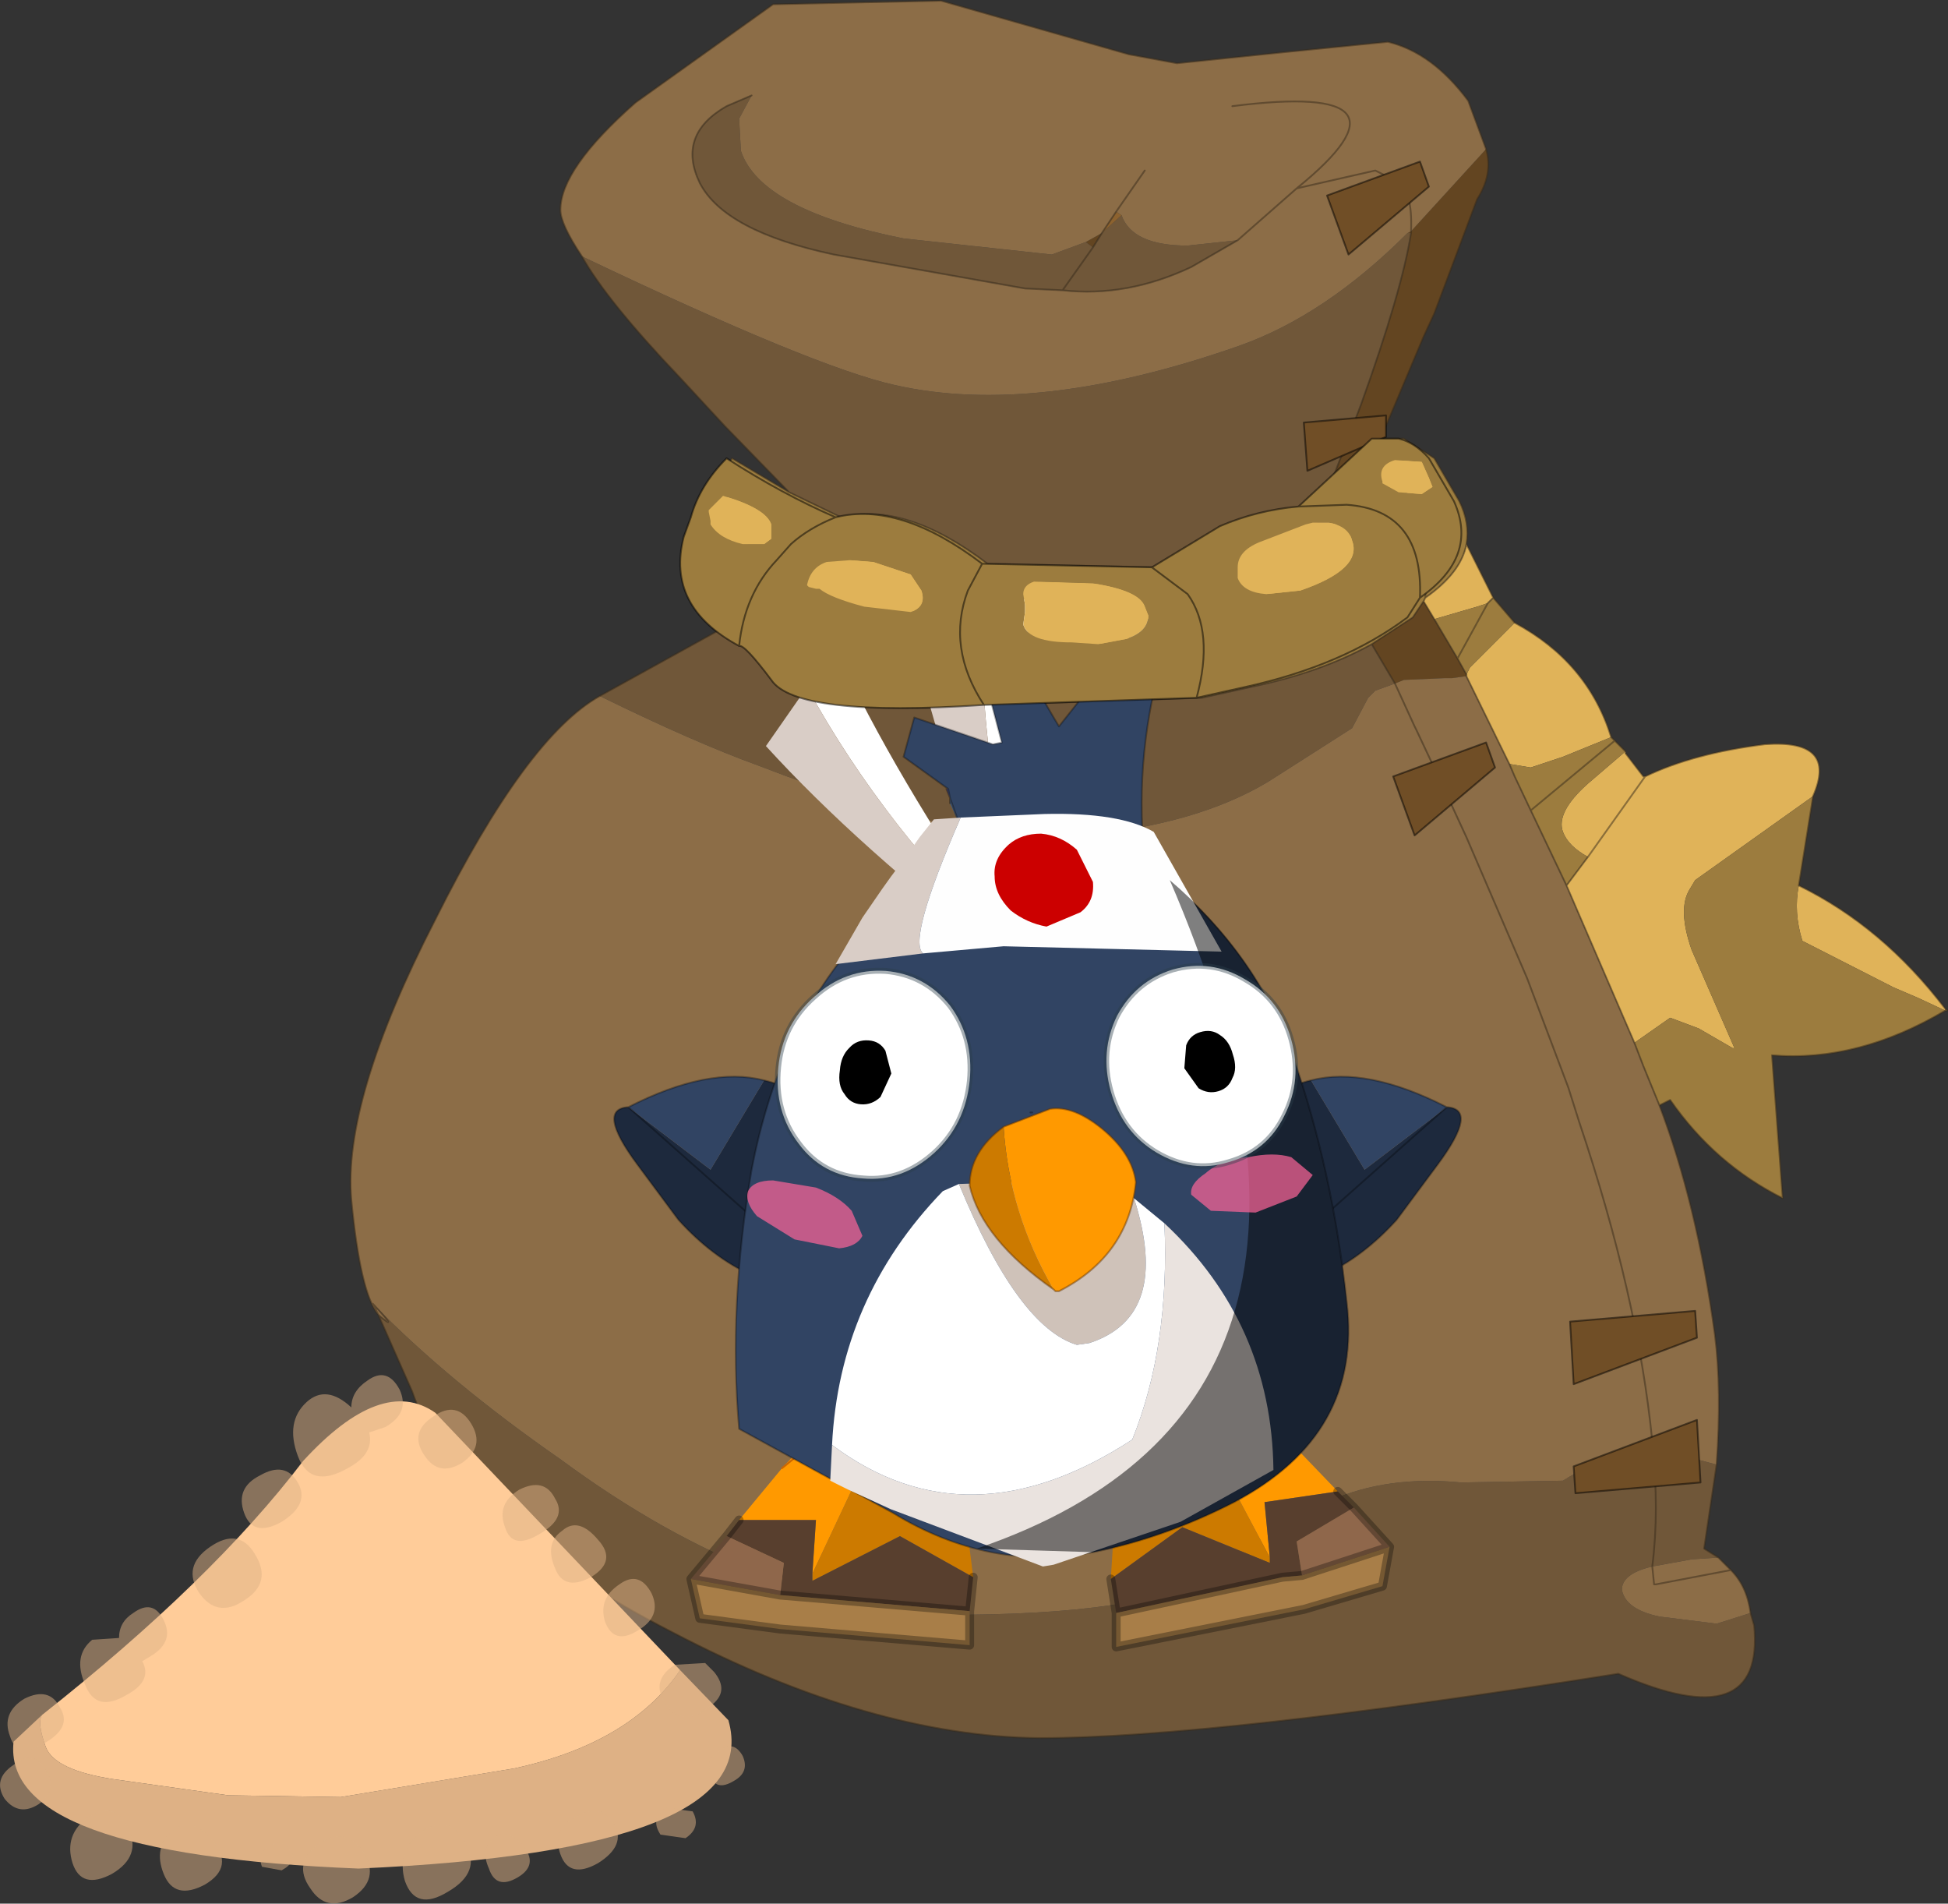 <svg viewBox="0 0 54.504 53.251" xmlns="http://www.w3.org/2000/svg" xmlns:xlink="http://www.w3.org/1999/xlink"><rect x="0" y="0" width="54.504" height="53.251" fill="#333333" stroke="none"/><g transform="translate(-373.02 -273.98)"><use transform="translate(373 273.65)" width="54.5" height="53.6" xlink:href="#a"/><use transform="translate(390.2 290.5)" width="23.7" height="29.65" xlink:href="#b"/><use transform="matrix(-.597 -.108 -.147 .65 400.83 301.62)" width="9.05" height="9" xlink:href="#c"/><use transform="matrix(.551 -.227 .249 .587 403.02 302.19)" width="9.05" height="9" xlink:href="#c"/><use transform="translate(392.05 286.25)" width="21.85" height="7.9" xlink:href="#d"/></g><defs><g id="e"><path d="m12.1-14.05.75 1.5-.15.15-.3.1-1.2.35-.3-.5.05-.1q1-.7 1.15-1.5m1.35 2.2q2.05 1.1 2.7 3.2l-1.35.55-.9.3-.6-.1-1.2-2.45v-.05l.1-.2 1.25-1.25m3.1 3.6v.05l.5.65h.05q1.35-.65 3.35-.9Q22.5-8.6 21.8-7l-3.3 2.35-.15.25q-.35.55.05 1.7L19.6.05h-.05L18.6-.5l-.8-.3-1 .7-1.9-4.4.6-.8q-.55-.3-.7-.7-.2-.55.7-1.35l1.05-.9M21.4-4.5q2.35 1.15 4.1 3.45V-1l-.75-.35-.7-.3-2.55-1.3q-.25-.8-.1-1.55M11-16.35l.2.45.1.25-.3.2-.3.05-.35-.1-.15-.05-.3-.2v-.05q-.15-.45.35-.6l.75.05M5.85-13.3v-.1q0-.45.6-.7l1.3-.5h.15l.05-.05h.45l.65.5q.25.65-.8 1.15l-.65.25-.95.1q-.65-.05-.8-.45v-.2m-5.7.3 1.65.05q.95.15 1.3.45l.15.2.1.25q0 .45-.6.65l-.8.15-.75-.05q-1.2 0-1.35-.5l.05-.35v-.2l-.05-.3.3-.35M17.1-7.55 15.5-5.3l1.6-2.25m-26-7.05v-.1l-.05-.25V-15l.4-.4q1.2.35 1.35.8v.4l-.2.15H-8q-.65-.15-.9-.55m2.95 1.8-.2-.05-.05-.05.55-.65.65-.05.65.05 1.05.35.3.45q.15.45-.3.6l-1.3-.15-1.25-.5h-.1" fill="#e0b359" fill-rule="evenodd" transform="translate(28.95 29.6)"/><path d="M9.7-17h.65l.85.55.7 1.2q.3.6.2 1.2-.15.8-1.15 1.5l-.05.1-.3.45-1.15.75q-1.45.8-3.4 1.2l-1.35.3q.5-1.85-.25-2.9l-.1-.1-.9-.65.9.65.1.1q.75 1.05.25 2.9l-5.95.2q-5.25.35-5.95-.7l-.9-.95q.15-1.45 1.05-2.4l.4-.45 1-.65.25-.1-.25.1-1 .65-.4.45q-.9.95-1.05 2.4l-.7-.45q-1.25-1.05-.85-2.6l.2-.55 1-1.65 1.6.95 1.45.7q1.8-.45 4.1 1.3l4.75.1 1.9-1.15 2.2-.55.55-.05.3-.05.5.05.65.15q1.5.4 1.4 2.45.1-2.05-1.4-2.45l-.65-.15-.5-.05-.3.05-.55.05.7-.5L9.6-17h.1m3.15 4.45.6.7-1.25 1.25-.1.2-.25-.45-.65-1.1 1.2-.35.3-.1.15-.15m3.3 3.9.4.4-1.05.9q-.9.8-.7 1.35.15.4.7.7l-.6.8-1-2.1-.45-.95-.15-.35.6.1.9-.3 1.35-.55M21.8-7l-.4 2.5q-.15.75.1 1.55l2.55 1.3.7.3.75.35v-.05l.05.05h-.05Q23.05.45 20.65.25l.3 4q-1.9-.95-3.15-2.75l-.3.15-.45-1.1-.25-.65 1-.7.8.3.95.55h.05L18.4-2.7q-.4-1.15-.05-1.7l.15-.25L21.8-7M11-16.35l-.75-.05q-.5.15-.35.6v.05l.3.2.15.05.35.1.3-.05.3-.2-.1-.25-.2-.45M.15-13l-.3.35.05.3v.2l-.05.35q.15.5 1.35.5l.75.05.8-.15q.6-.2.6-.65l-.1-.25-.15-.2q-.35-.3-1.3-.45L.15-13m5.7-.3v.2q.15.4.8.45l.95-.1.65-.25q1.05-.5.8-1.15l-.65-.5h-.45l-.05.05h-.15l-1.3.5q-.6.25-.6.7v.1m10.4 4.75L13.9-6.6l2.35-1.95m-4.4-2.3.85-1.55-.85 1.55M-8.9-14.6q.25.4.9.55h.6l.2-.15v-.4q-.15-.45-1.35-.8l-.4.4v.05l.05.25v.1m2.95 1.8h.1l1.25.5 1.3.15q.45-.15.3-.6l-.3-.45-1.05-.35-.65-.05-.65.05-.55.65.05.05.2.05m4.65-.7-.3.5-.1.25q-.6 1.6.45 3.2-1.05-1.6-.45-3.2l.1-.25.3-.5" fill="#9c7c3e" fill-rule="evenodd" transform="translate(28.95 29.6)"/><path d="M12.65-25.1q.2.7-.25 1.4l-1.2 3.2-.3.65L9.7-17h-.1l-1.35 1.4.9-2.35q1.15-3.2 1.4-4.8v-.05l2.1-2.3m-2.2 2.35.1-.05v.05h-.1m-9 .25.45-.25-.25.4-.2-.15m8 11.25L10.6-12l.3-.45.3.5.65 1.1.25.45v.05h-.05l-.35.05h-.2l-1.15.05-.25.1-.65-1.1" fill="#634521" fill-rule="evenodd" transform="translate(28.95 29.6)"/><path d="m19.1 11.7-.35 2.35.4.25-.75.05-1.1.2q-.85.2-.85.65.1.55 1.05.75l1.6.2.95-.3.1.35q.3 3.15-3.8 1.35Q5 19.35.15 19.35q-4.7-.05-10.25-2.95-6.05-3.1-7.3-6.75l-.95-2.15.05.05q.55.45-.2-.35 2.15 2.2 5.25 4.35Q-7.5 15.8-1.9 15.9q5.55-.05 7.1-1.3t3.1-1.9q1.6-.7 3.65-.5l2.85-.05q.7-.45 2.3-1.1l.2.1q.3 0 .85.3l.95.25M-12.15-9.8l3.35-1.85.7.45.9.95q.7 1.05 5.95.7l5.95-.2 1.35-.3q1.95-.4 3.4-1.2l.65 1.1-.55.2-.2.2-.45.85-2.35 1.5q-2 1.2-5.2 1.5-3.25.3-9.05-1.95-1.8-.65-4.45-1.95m5.3-5.7-1.8-1.85-1.25-1.35q-2.05-2.15-2.75-3.4 6.5 3.1 8.75 3.6 3.95.9 9.65-1.1 2.4-.85 4.7-3.15h.1q-.25 1.6-1.4 4.8l-.9 2.35-.7.5-2.2.55-1.9 1.15-4.75-.1q-2.3-1.75-4.1-1.3l-1.45-.7M5.7-22.55l-1.3.75q-1.8.85-3.6.65l-1.05-.05-5.35-.95q-3.05-.65-3.75-2-.65-1.35.75-2.15l.7-.3-.35.65.05.9q.55 1.65 4.55 2.45l4.15.45.95-.35.2.15-.85 1.2.85-1.2.25-.4.55-.5q.3.85 1.85.85l1.4-.15m11.6 37.1q.2-1.6 0-3.4.2 1.8 0 3.4" fill="#705739" fill-rule="evenodd" transform="translate(28.95 29.6)"/><path d="m1.9-22.75.4-.6.15.1-.55.5m15.2 33.8h.2v.1l-.2-.1" fill="#8c622f" fill-rule="evenodd" transform="translate(28.95 29.6)"/><path d="M-12.65-22.1q-.6-.9-.6-1.3 0-1.15 2.1-3l3.85-2.75 4.7-.1 5.25 1.5L4-27.5l2.9-.3 3-.3q1.25.3 2.25 1.65l.5 1.35-2.1 2.3-.1.05q-2.3 2.3-4.7 3.15-5.7 2-9.65 1.1-2.25-.5-8.75-3.6M17.5 1.65q1.05 2.75 1.55 6.4.2 1.55.05 3.65l-.95-.25q-.55-.3-.85-.3v-.1Q16.9 7 15.25 2.1l-.3-.95L13.8-1.9l-1.7-3.95-.6-1.3-.8-1.7-.05-.1-.55-1.2.25-.1 1.15-.05h.2l.35-.05h.05l1.2 2.45.15.35.45.95 1 2.1 1.9 4.4.25.65.45 1.1m1.65 12.65.35.35q.45.45.55 1.2l-.95.3-1.6-.2q-.95-.2-1.05-.75 0-.45.85-.65l1.1-.2.75-.05m-37.5-6.8q-.5-.6-.75-3.2-.25-2.8 2.35-7.85 2.55-5.1 4.6-6.25Q-9.5-8.5-7.7-7.85-1.9-5.6 1.35-5.9q3.2-.3 5.2-1.5L8.9-8.9l.45-.85.2-.2.55-.2.55 1.2.05.1.8 1.7.6 1.3 1.7 3.95 1.15 3.05.3.95Q16.9 7 17.3 11.05h-.2q-1.6.65-2.3 1.1l-2.85.05q-2.05-.2-3.65.5-1.55.65-3.1 1.9t-7.1 1.3q-5.6-.1-11.35-4.35-3.1-2.15-5.25-4.35l.15.3-.15-.3q.75.8.2.35l-.05-.05M5.7-22.55 7.35-24l2.2-.5.6.3q.45.25.4 1.4.05-1.15-.4-1.4l-.6-.3-2.2.5-1.65 1.45-1.4.15q-1.55 0-1.85-.85l-.15-.1-.4.6-.45.25-.95.35-4.15-.45q-4-.8-4.55-2.45l-.05-.9.35-.65-.7.3q-1.4.8-.75 2.15.7 1.35 3.75 2l5.35.95 1.05.05q1.8.2 3.6-.65l1.3-.75M3.1-24.5l-.8 1.15.8-1.15m2.45-1.8q5.5-.7 1.8 2.3 3.7-3-1.8-2.3M19.5 14.65l-2.1.4h-.05l-.05-.5.05.5h.05l2.1-.4" fill="#8c6d47" fill-rule="evenodd" transform="translate(28.95 29.6)"/><path d="M16.3 7.5q-.6-.9-.6-1.3 0-1.15 2.1-3L21.65.45l4.7-.1 5.25 1.5 1.35.25 2.9-.3 3-.3q1.25.3 2.25 1.65l.5 1.35q.2.7-.25 1.4l-1.2 3.2-.3.65-1.2 2.85h.65l.85.55.7 1.2q.3.6.2 1.2l.75 1.5.6.7q2.05 1.1 2.7 3.2l.4.4m0 .05.5.65h.05q1.35-.65 3.35-.9 2.05-.15 1.35 1.45l-.4 2.5q2.35 1.15 4.1 3.45l.05.05h-.05Q52 30.05 49.6 29.85l.3 4q-1.9-.95-3.15-2.75l-.3.15Q47.5 34 48 37.65q.2 1.55.05 3.65l-.35 2.35.4.25.35.35q.45.45.55 1.2l.1.35q.3 3.15-3.8 1.35-11.35 1.8-16.2 1.8-4.7-.05-10.25-2.95-6.05-3.1-7.3-6.75l-.95-2.15q-.5-.6-.75-3.2-.25-2.8 2.35-7.85 2.55-5.1 4.6-6.25l3.35-1.85q-1.25-1.05-.85-2.6l.2-.55 1-1.65 1.6.95-1.8-1.85-1.25-1.35Q17 8.75 16.3 7.5m23.2-.7q.05-1.15-.4-1.4l-.6-.3-2.2.5-1.65 1.45-1.3.75q-1.8.85-3.6.65L28.7 8.4l-5.35-.95q-3.05-.65-3.75-2-.65-1.35.75-2.15l.7-.3m9.8 3.85.4-.6.8-1.15m7.45 1.75V6.8m0 .05q-.25 1.6-1.4 4.8L37.2 14l1.35-1.4h.1m1.25 4.45q1-.7 1.15-1.5m-1.2 1.6.05-.1Q40 15 38.5 14.6l-.65-.15-.5-.05-.3.05-.55.05-2.2.55-1.9 1.15.9.65.1.1q.75 1.05.25 2.9l1.35-.3q1.95-.4 3.4-1.2l1.15-.75.3-.45.3.5m1.5-.45.15-.15m-11.2-9.8.25-.4m-1.1 1.6.85-1.2M37.2 14l-.7.5m2.55 4.95-.65-1.1m2.65.9v-.05l-.25-.45-.65-1.1m4.3 6.65 1.6-2.25m.2 18.6q-.4-4.05-2.05-8.95l-.3-.95-1.15-3.05-1.7-3.95-.6-1.3-.8-1.7-.05-.1-.55-1.2m3.2 2.25.15.35.45.95 2.35-1.95m-2.95.65-1.2-2.45m4.7 10.25.25.65.45 1.1m-2.6-6.15.6-.8m1.3 5.2-1.9-4.4-1-2.1m-1.2-5.8-.85 1.55M36.3 5.6q3.7-3-1.8-2.3M20.85 18.4Q21 16.95 21.9 16l.4-.45 1-.65.25-.1-1.45-.7m5.6 5.95q-1.05-1.6-.45-3.2l.1-.25.3-.5q-2.3-1.75-4.1-1.3m-2.7 3.6.9.95q.7 1.05 5.95.7l5.95-.2m-13.5-1.9.7.45m-10.4 18.4.15.3.05.05q.55.45-.2-.35m35.8 3.85v.1q.2 1.8 0 3.4l.05.5h.05l2.1-.4M32.4 16.2l-4.75-.1" fill="none" stroke="#362a1b" stroke-linecap="round" stroke-linejoin="round" stroke-opacity=".502" stroke-width=".05"/><path d="m15.1 11.75 3.45-1.3.1 1.75-3.5.3-.05-.75" fill="#704e26" fill-rule="evenodd" transform="translate(28.95 29.6)"/><path d="m44.05 41.35.05.75 3.5-.3-.1-1.75z" fill="none" stroke="#000" stroke-linecap="round" stroke-linejoin="round" stroke-opacity=".502" stroke-width=".05"/><path d="m18.55 8.15-3.45 1.3L15 7.7l3.5-.3.05.75" fill="#704e26" fill-rule="evenodd" transform="translate(28.95 29.6)"/><path d="m47.5 37.75-.05-.75-3.5.3.1 1.75z" fill="none" stroke="#000" stroke-linecap="round" stroke-linejoin="round" stroke-opacity=".502" stroke-width=".05"/><path d="m12.9-7.8-2.25 1.9-.6-1.65 2.6-.95.25.7" fill="#704e26" fill-rule="evenodd" transform="translate(28.95 29.6)"/><path d="m41.85 21.8-.25-.7-2.6.95.6 1.65z" fill="none" stroke="#000" stroke-linecap="round" stroke-linejoin="round" stroke-opacity=".502" stroke-width=".05"/><path d="m9.85-17.05-2.2.95-.1-1.35 2.3-.2v.6" fill="#704e26" fill-rule="evenodd" transform="translate(28.95 29.6)"/><path d="M38.8 12.55v-.6l-2.3.2.1 1.35z" fill="none" stroke="#000" stroke-linecap="round" stroke-linejoin="round" stroke-opacity=".502" stroke-width=".05"/><path d="m11.05-24.05-2.25 1.9-.6-1.65 2.6-.95.25.7" fill="#704e26" fill-rule="evenodd" transform="translate(28.95 29.6)"/><path d="m40 5.55-.25-.7-2.6.95.6 1.65z" fill="none" stroke="#000" stroke-linecap="round" stroke-linejoin="round" stroke-opacity=".502" stroke-width=".05"/><path d="M-27.75 18.7q-.15.2.1.9.25.65 1.9.9l3.2.45 3.15.05 4.85-.8q3.25-.7 4.65-2.75l1.35 1.4Q-7.5 22.5-18.9 23q-10-.4-9.65-3.55l.8-.75" fill="#deb185" fill-rule="evenodd" transform="translate(28.95 29.6)"/><path d="M-9.9 17.45q-1.4 2.05-4.65 2.75l-4.85.8-3.15-.05-3.2-.45q-1.65-.25-1.9-.9-.25-.7-.1-.9 4.75-3.75 7.3-7.1 2.2-2.4 3.7-1.35l6.85 7.2" fill="#fc9" fill-rule="evenodd" transform="translate(28.95 29.6)"/><path d="M-8.95 17.5q.45.55-.1.95l-.2.15q-.65.4-1.05-.2-.45-.65.25-1.1l.85-.05.25.25m-3.45-2.65q-.75.4-1-.25-.3-.7.2-1.05.45-.4 1 .25.55.6-.2 1.05m1.7.45q.3.65-.4 1.05-.65.4-.9-.25-.2-.65.4-1.05.55-.4.9.25m-4.1-1.85q-.25-.65.4-1.05.7-.35 1 .25.35.55-.45 1-.75.45-.95-.2m4.5 7.85.75.1q.25.45-.2.75l-.7-.1q-.3-.45.15-.75m-2.95 1.3q-.25-.7.45-1.05.7-.4 1.05.2t-.45 1.1q-.8.45-1.05-.25m-1.05-.25q.45.55-.15.9t-.8-.25q-.25-.55.15-.85.35-.3.8.2m5.25-1.95q-.15-.45.25-.7.4-.3.65.15.2.45-.25.7-.5.3-.65-.15m-11.55-8.2q.35.6-.45 1.1-.8.45-1.05-.25t.45-1.05q.7-.4 1.05.2m.25-2.25q.55-.5 1.25.15 0-.45.45-.75.55-.4.9.25.3.65-.4 1.05l-.45.15q.15.6-.6 1-1.05.6-1.4-.35t.25-1.5m3.3 1.5q-.45-.65.25-1.1.65-.45 1.05.2t-.25 1.1q-.65.4-1.05-.2m-9.3 5.15.75-.05q0-.45.4-.7.55-.4.85.2t-.35 1l-.25.15q.3.55-.45.95-.85.5-1.15-.3-.35-.8.2-1.25m-.9 1.9q.35.55-.45 1-.75.45-.95-.2-.25-.65.4-1.05.7-.35 1 .25m.35 4.35q-.25-.8.45-1.3.7-.45 1.1.3.4.8-.45 1.3-.85.45-1.1-.3m-1.9-1.8q-.35-.55.25-.95.55-.45.9.15.35.55-.2.95-.55.35-.95-.15m5.75-7.05q.8-.55 1.25.2.5.8-.3 1.3-.75.5-1.25-.2-.5-.75.3-1.3m1.45 8.95q-.15-.4.25-.6.35-.2.55.15.2.3-.25.55l-.55-.1m-2.75.2q-.3-.75.25-1.2.5-.45 1.1.25.65.75-.2 1.25-.85.45-1.15-.3m6.75.2q-.25-.85.5-1.4.75-.5 1.2.35.45.8-.5 1.35-.9.55-1.2-.3m-1.15-.8q.45.75-.3 1.25-.75.45-1.2-.25-.5-.7.25-1.25.75-.5 1.25.25" fill="#deb185" fill-opacity=".502" fill-rule="evenodd" transform="translate(28.95 29.6)"/></g><g id="b"><path d="M401.95 301.05h.05q-.5-6.15-.15-10.3l-1.35-.05q-.15 4.9 1.45 10.35" fill="#fff" fill-rule="evenodd" transform="translate(-390.2 -290.5)"/><path d="m400.5 290.7-2 .9q.95 4.2 3.1 9.4l.35.05q-1.6-5.45-1.45-10.35" fill="#d9cdc6" fill-rule="evenodd" transform="translate(-390.2 -290.5)"/><path d="M401.45 300.7h.05q-3.2-4.6-4.85-8.05l-1.05.55q2.15 3.95 5.85 7.5" fill="#fff" fill-rule="evenodd" transform="translate(-390.2 -290.5)"/><path d="m395.6 293.2-1.15 1.65q2.6 2.85 6.65 5.95l.35-.1q-3.7-3.55-5.85-7.5" fill="#d9cdc6" fill-rule="evenodd" transform="translate(-390.2 -290.5)"/><path d="m402.15 312.7.1.1v-.1h-.1" fill="#282c53" fill-rule="evenodd" transform="translate(-390.2 -290.5)"/><path d="M402.2 312.7h-.05.05" fill="#3d577a" fill-rule="evenodd" transform="translate(-390.2 -290.5)"/><path d="M402.2 312.7q-.25-.45-.1-1.8-1.05.3-2 1.75l2.05.05h.05" fill="#314463" fill-rule="evenodd" transform="translate(-390.2 -290.5)"/><path d="M394.4 304.2q1.95.45 2.9 3.4l-.2 1.15-.7 1.35q-2.5.1-4.4-2l-1.15-1.55q-1.15-1.55-.25-1.6l2.3 1.75 1.5-2.5" fill="#1d293d" fill-rule="evenodd" transform="translate(-390.2 -290.5)"/><path d="M390.6 304.95q2.25-1.15 3.8-.75l-1.5 2.5-2.3-1.75" fill="#314463" fill-rule="evenodd" transform="translate(-390.2 -290.5)"/><path d="M.4 14.45q2.25-1.15 3.8-.75 1.95.45 2.9 3.4m-.9 2.5q-2.5.1-4.4-2L.65 16.05Q-.5 14.5.4 14.45z" fill="none" stroke="#000" stroke-linecap="round" stroke-linejoin="round" stroke-opacity=".302" stroke-width=".05"/><path d="m398.25 312.65-.5 1.1-.7-.45-2.15 1.75 2.15-1.75.7.45-2 4.25.1-1.5h-2.15l1.2-1.45.8-.85.9-.6q.75-.6 1.55-.95h.1" fill="#f90" fill-rule="evenodd" transform="translate(-390.2 -290.5)"/><path d="m398.25 312.65.45-.05.65 1.4.3.7.4 1.8-.8-1.8-1.5-.95 1.5.95.8 1.8.2 1.6-2.05-1.15-2.45 1.25v-.2l2-4.25.5-1.1" fill="#cc7a00" fill-rule="evenodd" transform="translate(-390.2 -290.5)"/><path d="m400.25 318.1-.1.95-4.7-.4-.6-.05.1-.9-1.6-.75.35-.45h2.15l-.1 1.5v.2l2.45-1.25 2.05 1.15" fill="#583f2e" fill-rule="evenodd" transform="translate(-390.2 -290.5)"/><path d="m392.35 318.15 1-1.2 1.6.75-.1.9-2.5-.45" fill="#8f674b" fill-rule="evenodd" transform="translate(-390.2 -290.5)"/><path d="M400.15 319.05v.95l-5.3-.45-2.25-.3-.25-1.1 2.5.45.6.05 4.7.4" fill="#a87e48" fill-rule="evenodd" transform="translate(-390.2 -290.5)"/><path d="m7.55 23.25 1.5.95.8 1.8M4.7 24.55l2.15-1.75.7.45" fill="none" stroke="#c60" stroke-linecap="round" stroke-linejoin="round" stroke-width=".05"/><path d="m10.05 27.6-.1.95v.95l-5.3-.45-2.25-.3-.25-1.1 1-1.2.35-.45m6.45 2.55-4.7-.4-.6-.05-2.5-.45" fill="none" stroke="#000" stroke-linecap="round" stroke-linejoin="round" stroke-opacity=".302" stroke-width=".25"/><path d="m409.2 314.4-.75-.7q-.45-.35-.95-.55-.8-.45-1.6-.75h-.1l.6 1.1.6-.6 2.2 1.5-2.2-1.5-.6.6 2.15 4.05-.15-1.55 2.05-.3-1.25-1.3" fill="#f90" fill-rule="evenodd" transform="translate(-390.2 -290.5)"/><path d="m406.4 313.5-.6-1.1h-.45l-.6 1.55-.15.75-.4 1.85-.1 1.6 2-1.45 2.45 1v-.15l-2.15-4.05-1.45 1.15-.75 1.9.75-1.9 1.45-1.15" fill="#cc7a00" fill-rule="evenodd" transform="translate(-390.2 -290.5)"/><path d="m404.1 318.15.15.95 4.65-1 .55-.05-.15-.95 1.6-.95-.45-.45-2.05.3.15 1.55v.15l-2.45-1-2 1.45" fill="#583f2e" fill-rule="evenodd" transform="translate(-390.2 -290.5)"/><path d="m411.9 317.25-1-1.1-1.6.95.15.95 2.45-.8" fill="#8f674b" fill-rule="evenodd" transform="translate(-390.2 -290.5)"/><path d="M404.25 319.1v.95l5.25-1.05 2.2-.65.2-1.1-2.45.8-.55.05-4.65 1" fill="#a87e48" fill-rule="evenodd" transform="translate(-390.2 -290.5)"/><path d="m19 23.9-2.2-1.5-.6.6-1.45 1.15-.75 1.9" fill="none" stroke="#c60" stroke-linecap="round" stroke-linejoin="round" stroke-width=".05"/><path d="m13.9 27.65.15.95v.95l5.25-1.05 2.2-.65.2-1.1-1-1.1-.45-.45m-1 2.35-.55.05-4.65 1m5.2-1.05 2.45-.8" fill="none" stroke="#000" stroke-linecap="round" stroke-linejoin="round" stroke-opacity=".302" stroke-width=".25"/><path d="M409.7 304.2q-1.95.45-2.9 3.4-.05.7.2 1.15.2.9.7 1.35 2.5.1 4.4-2l1.15-1.55q1.15-1.55.25-1.6l-2.3 1.75-1.5-2.5" fill="#1d293d" fill-rule="evenodd" transform="translate(-390.2 -290.5)"/><path d="M413.5 304.95q-2.25-1.15-3.8-.75l1.5 2.5 2.3-1.75" fill="#314463" fill-rule="evenodd" transform="translate(-390.2 -290.5)"/><path d="M23.3 14.45q-2.25-1.15-3.8-.75-1.95.45-2.9 3.4m.9 2.5q2.5.1 4.4-2l1.15-1.55q1.15-1.55.25-1.6z" fill="none" stroke="#000" stroke-linecap="round" stroke-linejoin="round" stroke-opacity=".302" stroke-width=".05"/><path d="m405.15 298.15.05-.05h-.05v.05" fill="#339" fill-rule="evenodd" transform="translate(-390.2 -290.5)"/><path d="M399.6 296.3v.15l.25.55-.25-.7m-.1 1.15.2-.25-.2.25m5.7.65h-.05.05" fill="#3d577a" fill-rule="evenodd" transform="translate(-390.2 -290.5)"/><path d="M399.55 296.05h-.05l.1.25-.05-.25m5.6 2.05-.15-.6.2.9-.05-.25v-.05" fill="#3a3f78" fill-rule="evenodd" transform="translate(-390.2 -290.5)"/><path d="m401.05 291-1-.05 1 3.8-.25.05-2.2-.75-.3 1.1 1.25.9.05.25.25.7-.35.45-2.55 2.9q-2.15 2.45-2.9 6.35-.65 3.8-.35 7.25l2.1 1.15 2.2 1.2q2.7 1.65 5.6 1.1 2-.4 3.95-1.4 3.6-1.9 3.15-5.6-.4-3.7-1.5-6.85t-4.05-5.4l.05.25-.2-.9q-.2-2.85.7-5.65l.35-1.35-1.3 1.15-2.1 2.65-.15-.25q-.9-1.5-1.45-3.05m.85 14.1h-.05.05" fill="#314463" fill-rule="evenodd" transform="translate(-390.2 -290.5)"/><path d="m9.85.45 1 3.8-.25.05-2.2-.75-.3 1.1 1.25.9.05.25.25.7-.35.45-2.55 2.9Q4.6 12.3 3.85 16.2 3.2 20 3.5 23.45l2.1 1.15 2.2 1.2q2.7 1.65 5.6 1.1 2-.4 3.95-1.4 3.6-1.9 3.15-5.6-.4-3.7-1.5-6.85t-4.05-5.4L15 7.6h-.05M9.3 5.55l.1.25v.15m.1.75-.2.25m5.5.05q-.2-2.85.7-5.65L15.85 0m-1.3 1.15-2.1 2.65-.15-.25q-.9-1.5-1.45-3.05m.85 14.1h-.05.05M15 7.9l-.2-.9" fill="none" stroke="#000" stroke-linecap="round" stroke-linejoin="round" stroke-opacity=".302" stroke-width=".05"/><path d="m404.75 307.5-.6-.55-4.3.15q1.65 4 3.3 4.5l.35-.05q2.3-.75 1.25-4.05" fill="#cfc2b9" fill-rule="evenodd" transform="translate(-390.2 -290.5)"/><path d="m396.3 314.4-.05 1 .5.25 1.2.55 4.25 1.6.3-.05 3.55-1.2 2.6-1.45q-.05-4.1-3.05-6.9.15 3.45-.9 6.05-4.6 3-8.4.15" fill="#eae3df" fill-rule="evenodd" transform="translate(-390.2 -290.5)"/><path d="m399.85 307.1-.45.2q-2.9 3-3.1 7.1 3.8 2.85 8.4-.15 1.05-2.6.9-6.05l-.85-.7q1.05 3.3-1.25 4.05l-.35.05q-1.65-.5-3.3-4.5" fill="#fff" fill-rule="evenodd" transform="translate(-390.2 -290.5)"/><path d="m399.9 296.85-.75.05-.4.5-.35.5-.45.6-.25.35-.55.8-.75 1.3 2.45-.3q-.45-.35 1.05-3.8" fill="#d9cdc6" fill-rule="evenodd" transform="translate(-390.2 -290.5)"/><path d="m398.85 300.65 2.25-.2 6.1.15-1.9-3.35q-.95-.55-3.05-.5l-2.35.1q-1.5 3.45-1.05 3.8" fill="#fefefe" fill-rule="evenodd" transform="translate(-390.2 -290.5)"/><path d="M402.15 297.3q-.55 0-.9.3-.45.4-.4.9 0 .5.45.95.45.35 1 .45l.95-.4q.4-.3.35-.85l-.45-.9q-.45-.4-1-.45" fill="#c00" fill-rule="evenodd" transform="translate(-390.2 -290.5)"/><path d="m397.15 308.55-.3-.7q-.35-.4-1-.65l-1.2-.2q-.55 0-.7.3-.1.3.25.7l1.05.65 1.25.25q.5-.05.65-.35" fill="#f69" fill-opacity=".702" fill-rule="evenodd" transform="translate(-390.2 -290.5)"/><path d="M405.75 298.6q6.35 14.7-5.4 18.7l3.25.1q2-.4 3.95-1.4 3.6-1.9 3.15-5.6-.4-3.7-1.5-6.85-1-2.85-3.45-4.95" fill-opacity=".502" fill-rule="evenodd" transform="translate(-390.2 -290.5)"/><path d="M406.35 307.4q-.05-.3.4-.6.45-.4 1.2-.45.7-.15 1.2 0l.6.5-.45.6-1.15.45-1.25-.05-.55-.45" fill="#f69" fill-opacity=".702" fill-rule="evenodd" transform="translate(-390.2 -290.5)"/><path d="M401.1 305.5q.15 2.4 1.4 4.55l.05.05h.1q1.95-1 2.15-3.05-.1-.8-.95-1.5-.8-.65-1.45-.55l-1.3.5" fill="#f90" fill-rule="evenodd" transform="translate(-390.2 -290.5)"/><path d="M402.5 310.05q-1.25-2.15-1.4-4.55-.95.7-.95 1.65.35 1.5 2.35 2.9" fill="#cc7a00" fill-rule="evenodd" transform="translate(-390.2 -290.5)"/><path d="M12.3 19.55q-2-1.4-2.35-2.9 0-.95.95-1.65l1.3-.5q.65-.1 1.45.55.85.7.95 1.5-.2 2.05-2.15 3.05h-.1z" fill="none" stroke="#5c2e00" stroke-linecap="round" stroke-linejoin="round" stroke-opacity=".443" stroke-width=".05"/></g><g id="f"><path d="M.5-4.4q1.85.2 2.95 1.6 1.15 1.4.9 3.2-.25 1.85-1.7 3-1.4 1.15-3.25.95-1.8-.15-2.95-1.6-1.1-1.4-.85-3.25.25-1.8 1.65-2.95Q-1.3-4.55.5-4.4" fill="#fff" fill-rule="evenodd" transform="translate(4.55 4.5)"/><path d="M5.05.1q-1.8-.15-3.25.95Q.4 2.2.15 4-.1 5.85 1 7.25q1.15 1.45 2.95 1.6 1.85.2 3.25-.95 1.45-1.15 1.7-3 .25-1.8-.9-3.2Q6.9.3 5.05.1z" fill="none" stroke="#2b3e4a" stroke-linecap="round" stroke-linejoin="round" stroke-opacity=".412" stroke-width=".25"/><path d="M-.55.85-.8-.2l.5-.9q.35-.35.85-.3.55.05.8.45.3.4.2 1Q1.5.7 1.1 1q-.35.35-.85.3t-.8-.45" fill-rule="evenodd" transform="translate(4.55 4.5)"/></g><g id="d"><path d="m392.85 288.3.05.25v.1q.25.4.9.55h.6l.2-.15v-.4q-.15-.45-1.35-.8l-.4.4v.05m.85 3.75q-2.05-1.1-1.55-3.05l.2-.55q.25-.9 1-1.65 1.55 1 3.05 1.65-.75.3-1.25.75l-.4.45q-.9.95-1.05 2.4.15-1.45 1.05-2.4l.4-.45q.5-.45 1.25-.75 1.8-.45 4.1 1.3l4.75.1 1.9-1.15q1.05-.45 2.2-.55l2.05-1.9h.75q.45.1.85.55l.7 1.2q.7 1.55-.95 2.7l-.35.55q-1.8 1.35-4.55 1.95l-1.35.3-5.95.2q-5.25.35-5.95-.7-.75-1-.9-.95m1.95-1.65.2.05h.1q.3.25 1.25.5l1.3.15q.45-.15.3-.6l-.3-.45-1.05-.35-.65-.05-.65.05q-.45.15-.55.65l.05.05m9.6-.55 1 .75q.75 1.05.25 2.9.5-1.85-.25-2.9l-1-.75m-4.75-.1-.4.75q-.6 1.6.45 3.2-1.05-1.6-.45-3.2l.4-.75m4.55 1.2q-.15-.45-1.45-.65l-1.65-.05q-.3.1-.3.35l.05.3v.2l-.05.35q.15.5 1.35.5l.75.05.8-.15q.6-.2.6-.65l-.1-.25m7.95-3.6-.2-.45-.75-.05q-.5.15-.35.6v.05l.45.25.65.05.3-.2-.1-.25m-3.45 1.3-1.3.5q-.6.25-.6.7v.3q.15.4.8.45l.95-.1q1.75-.6 1.45-1.4-.1-.4-.65-.5h-.45l-.2.05m3.2 2.05q.1-2.45-2.05-2.6l-1.35.05 1.35-.05q2.15.15 2.05 2.6" fill="#9c7c3e" fill-rule="evenodd" transform="translate(-392.05 -286.25)"/><path d="m395.65 290.4-.05-.05.05.05" fill="#bd974b" fill-rule="evenodd" transform="translate(-392.05 -286.25)"/><path d="M392.85 288.3v-.05l.4-.4q1.2.35 1.35.8v.4l-.2.15h-.6q-.65-.15-.9-.55v-.1l-.05-.25m2.75 2.05q.1-.5.55-.65l.65-.05.65.05 1.05.35.3.45q.15.45-.3.6l-1.3-.15q-.95-.25-1.25-.5h-.1l-.2-.05-.05-.05m13.95-1.7.2-.05h.45q.55.1.65.5.3.8-1.45 1.4l-.95.1q-.65-.05-.8-.45v-.3q0-.45.6-.7l1.3-.5m3.45-1.3.1.25-.3.2-.65-.05-.45-.25v-.05q-.15-.45.35-.6l.75.05.2.45m-7.95 3.6.1.25q0 .45-.6.65l-.8.15-.75-.05q-1.2 0-1.35-.5l.05-.35v-.2l-.05-.3q0-.25.3-.35l1.65.05q1.3.2 1.45.65" fill="#e0b359" fill-rule="evenodd" transform="translate(-392.05 -286.25)"/><path d="M4.35 2.2Q2.85 1.55 1.3.55.55 1.3.3 2.2l-.2.55Q-.4 4.7 1.65 5.8 1.8 4.35 2.7 3.4l.4-.45q.5-.45 1.25-.75 1.8-.45 4.1 1.3l4.75.1 1.9-1.15q1.05-.45 2.2-.55L19.35 0h.75q.45.1.85.55l.7 1.2q.7 1.55-.95 2.7l-.35.55q-1.8 1.35-4.55 1.95l-1.35.3-5.95.2q-5.25.35-5.95-.7-.75-1-.9-.95M8.5 7.45q-1.05-1.6-.45-3.2l.4-.75m6 3.75q.5-1.85-.25-2.9l-1-.75m4.1-1.7 1.35-.05q2.15.15 2.05 2.6" fill="none" stroke="#000" stroke-linecap="round" stroke-linejoin="round" stroke-opacity=".502" stroke-width=".05"/></g><use width="54.5" height="53.6" xlink:href="#e" id="a"/><use width="9.05" height="9" xlink:href="#f" id="c"/></defs></svg>